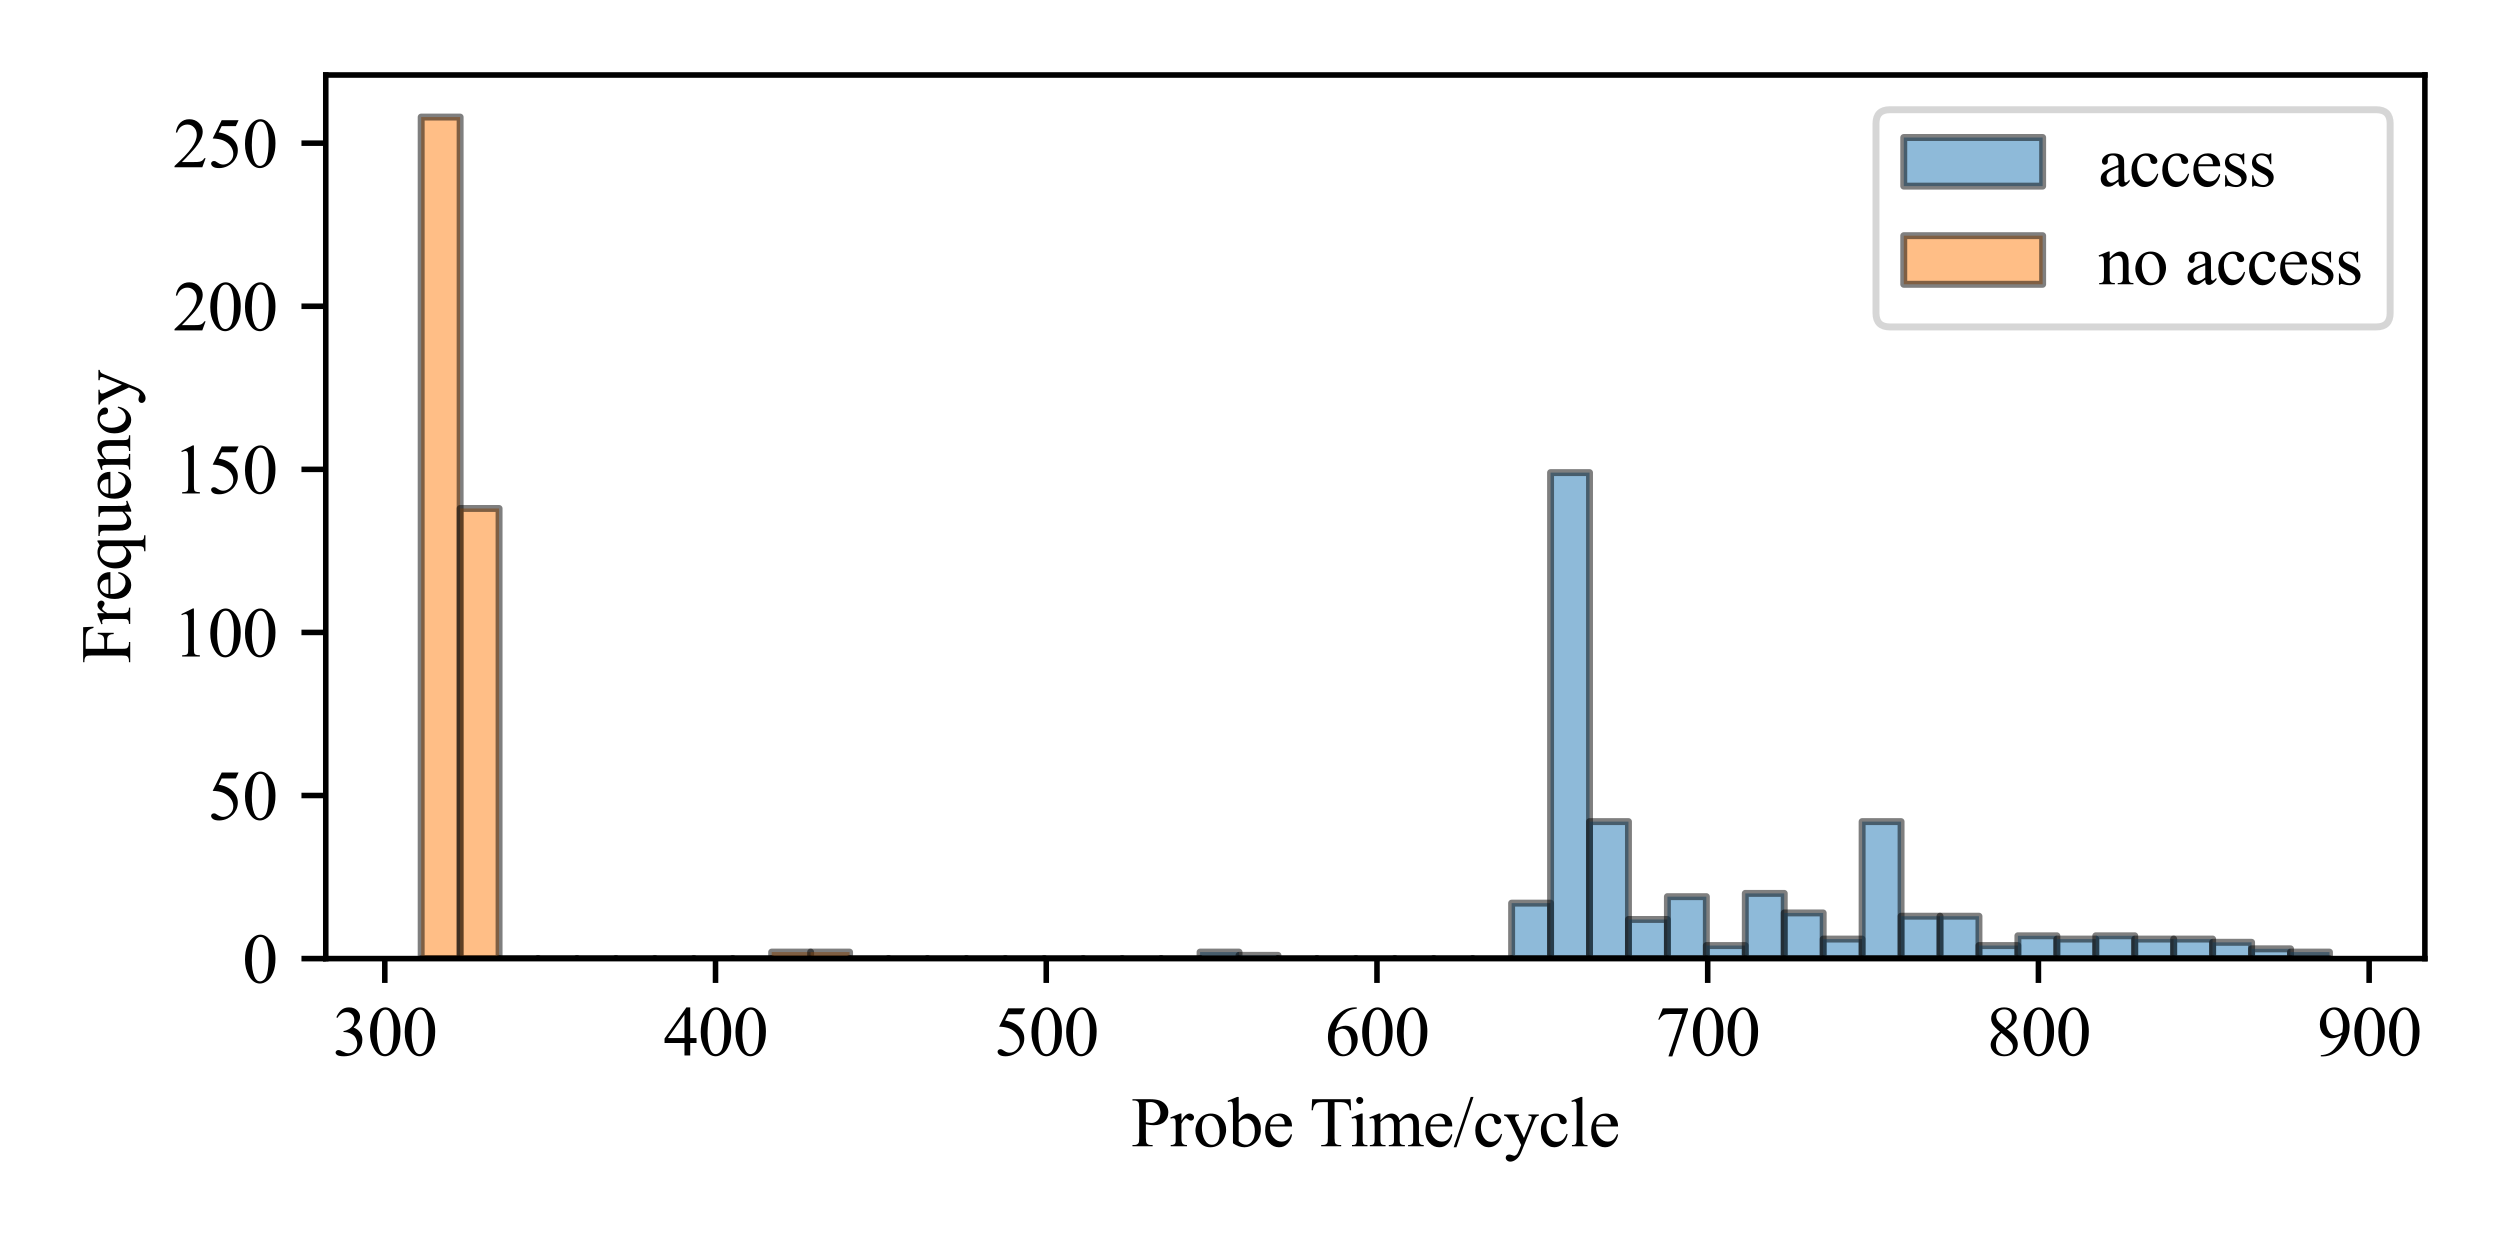 <?xml version="1.0" encoding="utf-8" standalone="no"?>
<!DOCTYPE svg PUBLIC "-//W3C//DTD SVG 1.1//EN"
  "http://www.w3.org/Graphics/SVG/1.1/DTD/svg11.dtd">
<svg xmlns:xlink="http://www.w3.org/1999/xlink" width="360pt" height="180pt" viewBox="0 0 360 180" xmlns="http://www.w3.org/2000/svg" version="1.1">
 <defs>
  <style type="text/css">*{stroke-linejoin: round; stroke-linecap: butt}</style>
 </defs>
 <g id="figure_1">
  <g id="patch_1">
   <path d="M 0 180 
L 360 180 
L 360 0 
L 0 0 
z
" style="fill: #ffffff"/>
  </g>
  <g id="axes_1">
   <g id="patch_2">
    <path d="M 46.91 138.04 
L 349.182 138.04 
L 349.182 10.8 
L 46.91 10.8 
z
" style="fill: #ffffff"/>
   </g>
   <g id="patch_3">
    <path d="M 60.65 138.04 
L 66.258 138.04 
L 66.258 138.04 
L 60.65 138.04 
z
" clip-path="url(#pd56eb7c14e)" style="fill: #1f77b4; opacity: 0.5; stroke: #000000; stroke-linejoin: miter"/>
   </g>
   <g id="patch_4">
    <path d="M 66.258 138.04 
L 71.866 138.04 
L 71.866 138.04 
L 66.258 138.04 
z
" clip-path="url(#pd56eb7c14e)" style="fill: #1f77b4; opacity: 0.5; stroke: #000000; stroke-linejoin: miter"/>
   </g>
   <g id="patch_5">
    <path d="M 71.866 138.04 
L 77.474 138.04 
L 77.474 138.04 
L 71.866 138.04 
z
" clip-path="url(#pd56eb7c14e)" style="fill: #1f77b4; opacity: 0.5; stroke: #000000; stroke-linejoin: miter"/>
   </g>
   <g id="patch_6">
    <path d="M 77.474 138.04 
L 83.082 138.04 
L 83.082 138.04 
L 77.474 138.04 
z
" clip-path="url(#pd56eb7c14e)" style="fill: #1f77b4; opacity: 0.5; stroke: #000000; stroke-linejoin: miter"/>
   </g>
   <g id="patch_7">
    <path d="M 83.082 138.04 
L 88.69 138.04 
L 88.69 138.04 
L 83.082 138.04 
z
" clip-path="url(#pd56eb7c14e)" style="fill: #1f77b4; opacity: 0.5; stroke: #000000; stroke-linejoin: miter"/>
   </g>
   <g id="patch_8">
    <path d="M 88.69 138.04 
L 94.298 138.04 
L 94.298 138.04 
L 88.69 138.04 
z
" clip-path="url(#pd56eb7c14e)" style="fill: #1f77b4; opacity: 0.5; stroke: #000000; stroke-linejoin: miter"/>
   </g>
   <g id="patch_9">
    <path d="M 94.298 138.04 
L 99.906 138.04 
L 99.906 138.04 
L 94.298 138.04 
z
" clip-path="url(#pd56eb7c14e)" style="fill: #1f77b4; opacity: 0.5; stroke: #000000; stroke-linejoin: miter"/>
   </g>
   <g id="patch_10">
    <path d="M 99.906 138.04 
L 105.514 138.04 
L 105.514 138.04 
L 99.906 138.04 
z
" clip-path="url(#pd56eb7c14e)" style="fill: #1f77b4; opacity: 0.5; stroke: #000000; stroke-linejoin: miter"/>
   </g>
   <g id="patch_11">
    <path d="M 105.514 138.04 
L 111.122 138.04 
L 111.122 138.04 
L 105.514 138.04 
z
" clip-path="url(#pd56eb7c14e)" style="fill: #1f77b4; opacity: 0.5; stroke: #000000; stroke-linejoin: miter"/>
   </g>
   <g id="patch_12">
    <path d="M 111.122 138.04 
L 116.73 138.04 
L 116.73 138.04 
L 111.122 138.04 
z
" clip-path="url(#pd56eb7c14e)" style="fill: #1f77b4; opacity: 0.5; stroke: #000000; stroke-linejoin: miter"/>
   </g>
   <g id="patch_13">
    <path d="M 116.73 138.04 
L 122.338 138.04 
L 122.338 138.04 
L 116.73 138.04 
z
" clip-path="url(#pd56eb7c14e)" style="fill: #1f77b4; opacity: 0.5; stroke: #000000; stroke-linejoin: miter"/>
   </g>
   <g id="patch_14">
    <path d="M 122.338 138.04 
L 127.946 138.04 
L 127.946 138.04 
L 122.338 138.04 
z
" clip-path="url(#pd56eb7c14e)" style="fill: #1f77b4; opacity: 0.5; stroke: #000000; stroke-linejoin: miter"/>
   </g>
   <g id="patch_15">
    <path d="M 127.946 138.04 
L 133.554 138.04 
L 133.554 138.04 
L 127.946 138.04 
z
" clip-path="url(#pd56eb7c14e)" style="fill: #1f77b4; opacity: 0.5; stroke: #000000; stroke-linejoin: miter"/>
   </g>
   <g id="patch_16">
    <path d="M 133.554 138.04 
L 139.162 138.04 
L 139.162 138.04 
L 133.554 138.04 
z
" clip-path="url(#pd56eb7c14e)" style="fill: #1f77b4; opacity: 0.5; stroke: #000000; stroke-linejoin: miter"/>
   </g>
   <g id="patch_17">
    <path d="M 139.162 138.04 
L 144.77 138.04 
L 144.77 138.04 
L 139.162 138.04 
z
" clip-path="url(#pd56eb7c14e)" style="fill: #1f77b4; opacity: 0.5; stroke: #000000; stroke-linejoin: miter"/>
   </g>
   <g id="patch_18">
    <path d="M 144.77 138.04 
L 150.378 138.04 
L 150.378 138.04 
L 144.77 138.04 
z
" clip-path="url(#pd56eb7c14e)" style="fill: #1f77b4; opacity: 0.5; stroke: #000000; stroke-linejoin: miter"/>
   </g>
   <g id="patch_19">
    <path d="M 150.378 138.04 
L 155.986 138.04 
L 155.986 138.04 
L 150.378 138.04 
z
" clip-path="url(#pd56eb7c14e)" style="fill: #1f77b4; opacity: 0.5; stroke: #000000; stroke-linejoin: miter"/>
   </g>
   <g id="patch_20">
    <path d="M 155.986 138.04 
L 161.594 138.04 
L 161.594 138.04 
L 155.986 138.04 
z
" clip-path="url(#pd56eb7c14e)" style="fill: #1f77b4; opacity: 0.5; stroke: #000000; stroke-linejoin: miter"/>
   </g>
   <g id="patch_21">
    <path d="M 161.594 138.04 
L 167.202 138.04 
L 167.202 138.04 
L 161.594 138.04 
z
" clip-path="url(#pd56eb7c14e)" style="fill: #1f77b4; opacity: 0.5; stroke: #000000; stroke-linejoin: miter"/>
   </g>
   <g id="patch_22">
    <path d="M 167.202 138.04 
L 172.81 138.04 
L 172.81 138.04 
L 167.202 138.04 
z
" clip-path="url(#pd56eb7c14e)" style="fill: #1f77b4; opacity: 0.5; stroke: #000000; stroke-linejoin: miter"/>
   </g>
   <g id="patch_23">
    <path d="M 172.81 138.04 
L 178.418 138.04 
L 178.418 137.101 
L 172.81 137.101 
z
" clip-path="url(#pd56eb7c14e)" style="fill: #1f77b4; opacity: 0.5; stroke: #000000; stroke-linejoin: miter"/>
   </g>
   <g id="patch_24">
    <path d="M 178.418 138.04 
L 184.026 138.04 
L 184.026 137.57 
L 178.418 137.57 
z
" clip-path="url(#pd56eb7c14e)" style="fill: #1f77b4; opacity: 0.5; stroke: #000000; stroke-linejoin: miter"/>
   </g>
   <g id="patch_25">
    <path d="M 184.026 138.04 
L 189.634 138.04 
L 189.634 138.04 
L 184.026 138.04 
z
" clip-path="url(#pd56eb7c14e)" style="fill: #1f77b4; opacity: 0.5; stroke: #000000; stroke-linejoin: miter"/>
   </g>
   <g id="patch_26">
    <path d="M 189.634 138.04 
L 195.242 138.04 
L 195.242 138.04 
L 189.634 138.04 
z
" clip-path="url(#pd56eb7c14e)" style="fill: #1f77b4; opacity: 0.5; stroke: #000000; stroke-linejoin: miter"/>
   </g>
   <g id="patch_27">
    <path d="M 195.242 138.04 
L 200.85 138.04 
L 200.85 138.04 
L 195.242 138.04 
z
" clip-path="url(#pd56eb7c14e)" style="fill: #1f77b4; opacity: 0.5; stroke: #000000; stroke-linejoin: miter"/>
   </g>
   <g id="patch_28">
    <path d="M 200.85 138.04 
L 206.458 138.04 
L 206.458 138.04 
L 200.85 138.04 
z
" clip-path="url(#pd56eb7c14e)" style="fill: #1f77b4; opacity: 0.5; stroke: #000000; stroke-linejoin: miter"/>
   </g>
   <g id="patch_29">
    <path d="M 206.458 138.04 
L 212.066 138.04 
L 212.066 138.04 
L 206.458 138.04 
z
" clip-path="url(#pd56eb7c14e)" style="fill: #1f77b4; opacity: 0.5; stroke: #000000; stroke-linejoin: miter"/>
   </g>
   <g id="patch_30">
    <path d="M 212.066 138.04 
L 217.674 138.04 
L 217.674 138.04 
L 212.066 138.04 
z
" clip-path="url(#pd56eb7c14e)" style="fill: #1f77b4; opacity: 0.5; stroke: #000000; stroke-linejoin: miter"/>
   </g>
   <g id="patch_31">
    <path d="M 217.674 138.04 
L 223.282 138.04 
L 223.282 130.055 
L 217.674 130.055 
z
" clip-path="url(#pd56eb7c14e)" style="fill: #1f77b4; opacity: 0.5; stroke: #000000; stroke-linejoin: miter"/>
   </g>
   <g id="patch_32">
    <path d="M 223.282 138.04 
L 228.89 138.04 
L 228.89 68.056 
L 223.282 68.056 
z
" clip-path="url(#pd56eb7c14e)" style="fill: #1f77b4; opacity: 0.5; stroke: #000000; stroke-linejoin: miter"/>
   </g>
   <g id="patch_33">
    <path d="M 228.89 138.04 
L 234.498 138.04 
L 234.498 118.313 
L 228.89 118.313 
z
" clip-path="url(#pd56eb7c14e)" style="fill: #1f77b4; opacity: 0.5; stroke: #000000; stroke-linejoin: miter"/>
   </g>
   <g id="patch_34">
    <path d="M 234.498 138.04 
L 240.106 138.04 
L 240.106 132.404 
L 234.498 132.404 
z
" clip-path="url(#pd56eb7c14e)" style="fill: #1f77b4; opacity: 0.5; stroke: #000000; stroke-linejoin: miter"/>
   </g>
   <g id="patch_35">
    <path d="M 240.106 138.04 
L 245.714 138.04 
L 245.714 129.116 
L 240.106 129.116 
z
" clip-path="url(#pd56eb7c14e)" style="fill: #1f77b4; opacity: 0.5; stroke: #000000; stroke-linejoin: miter"/>
   </g>
   <g id="patch_36">
    <path d="M 245.714 138.04 
L 251.322 138.04 
L 251.322 136.161 
L 245.714 136.161 
z
" clip-path="url(#pd56eb7c14e)" style="fill: #1f77b4; opacity: 0.5; stroke: #000000; stroke-linejoin: miter"/>
   </g>
   <g id="patch_37">
    <path d="M 251.322 138.04 
L 256.93 138.04 
L 256.93 128.646 
L 251.322 128.646 
z
" clip-path="url(#pd56eb7c14e)" style="fill: #1f77b4; opacity: 0.5; stroke: #000000; stroke-linejoin: miter"/>
   </g>
   <g id="patch_38">
    <path d="M 256.93 138.04 
L 262.538 138.04 
L 262.538 131.464 
L 256.93 131.464 
z
" clip-path="url(#pd56eb7c14e)" style="fill: #1f77b4; opacity: 0.5; stroke: #000000; stroke-linejoin: miter"/>
   </g>
   <g id="patch_39">
    <path d="M 262.538 138.04 
L 268.146 138.04 
L 268.146 135.222 
L 262.538 135.222 
z
" clip-path="url(#pd56eb7c14e)" style="fill: #1f77b4; opacity: 0.5; stroke: #000000; stroke-linejoin: miter"/>
   </g>
   <g id="patch_40">
    <path d="M 268.146 138.04 
L 273.754 138.04 
L 273.754 118.313 
L 268.146 118.313 
z
" clip-path="url(#pd56eb7c14e)" style="fill: #1f77b4; opacity: 0.5; stroke: #000000; stroke-linejoin: miter"/>
   </g>
   <g id="patch_41">
    <path d="M 273.754 138.04 
L 279.362 138.04 
L 279.362 131.934 
L 273.754 131.934 
z
" clip-path="url(#pd56eb7c14e)" style="fill: #1f77b4; opacity: 0.5; stroke: #000000; stroke-linejoin: miter"/>
   </g>
   <g id="patch_42">
    <path d="M 279.362 138.04 
L 284.97 138.04 
L 284.97 131.934 
L 279.362 131.934 
z
" clip-path="url(#pd56eb7c14e)" style="fill: #1f77b4; opacity: 0.5; stroke: #000000; stroke-linejoin: miter"/>
   </g>
   <g id="patch_43">
    <path d="M 284.97 138.04 
L 290.578 138.04 
L 290.578 136.161 
L 284.97 136.161 
z
" clip-path="url(#pd56eb7c14e)" style="fill: #1f77b4; opacity: 0.5; stroke: #000000; stroke-linejoin: miter"/>
   </g>
   <g id="patch_44">
    <path d="M 290.578 138.04 
L 296.186 138.04 
L 296.186 134.752 
L 290.578 134.752 
z
" clip-path="url(#pd56eb7c14e)" style="fill: #1f77b4; opacity: 0.5; stroke: #000000; stroke-linejoin: miter"/>
   </g>
   <g id="patch_45">
    <path d="M 296.186 138.04 
L 301.794 138.04 
L 301.794 135.222 
L 296.186 135.222 
z
" clip-path="url(#pd56eb7c14e)" style="fill: #1f77b4; opacity: 0.5; stroke: #000000; stroke-linejoin: miter"/>
   </g>
   <g id="patch_46">
    <path d="M 301.794 138.04 
L 307.402 138.04 
L 307.402 134.752 
L 301.794 134.752 
z
" clip-path="url(#pd56eb7c14e)" style="fill: #1f77b4; opacity: 0.5; stroke: #000000; stroke-linejoin: miter"/>
   </g>
   <g id="patch_47">
    <path d="M 307.402 138.04 
L 313.01 138.04 
L 313.01 135.222 
L 307.402 135.222 
z
" clip-path="url(#pd56eb7c14e)" style="fill: #1f77b4; opacity: 0.5; stroke: #000000; stroke-linejoin: miter"/>
   </g>
   <g id="patch_48">
    <path d="M 313.01 138.04 
L 318.618 138.04 
L 318.618 135.222 
L 313.01 135.222 
z
" clip-path="url(#pd56eb7c14e)" style="fill: #1f77b4; opacity: 0.5; stroke: #000000; stroke-linejoin: miter"/>
   </g>
   <g id="patch_49">
    <path d="M 318.618 138.04 
L 324.226 138.04 
L 324.226 135.692 
L 318.618 135.692 
z
" clip-path="url(#pd56eb7c14e)" style="fill: #1f77b4; opacity: 0.5; stroke: #000000; stroke-linejoin: miter"/>
   </g>
   <g id="patch_50">
    <path d="M 324.226 138.04 
L 329.834 138.04 
L 329.834 136.631 
L 324.226 136.631 
z
" clip-path="url(#pd56eb7c14e)" style="fill: #1f77b4; opacity: 0.5; stroke: #000000; stroke-linejoin: miter"/>
   </g>
   <g id="patch_51">
    <path d="M 329.834 138.04 
L 335.442 138.04 
L 335.442 137.101 
L 329.834 137.101 
z
" clip-path="url(#pd56eb7c14e)" style="fill: #1f77b4; opacity: 0.5; stroke: #000000; stroke-linejoin: miter"/>
   </g>
   <g id="patch_52">
    <path d="M 60.65 138.04 
L 66.258 138.04 
L 66.258 16.859 
L 60.65 16.859 
z
" clip-path="url(#pd56eb7c14e)" style="fill: #ff7f0e; opacity: 0.5; stroke: #000000; stroke-linejoin: miter"/>
   </g>
   <g id="patch_53">
    <path d="M 66.258 138.04 
L 71.866 138.04 
L 71.866 73.222 
L 66.258 73.222 
z
" clip-path="url(#pd56eb7c14e)" style="fill: #ff7f0e; opacity: 0.5; stroke: #000000; stroke-linejoin: miter"/>
   </g>
   <g id="patch_54">
    <path d="M 71.866 138.04 
L 77.474 138.04 
L 77.474 138.04 
L 71.866 138.04 
z
" clip-path="url(#pd56eb7c14e)" style="fill: #ff7f0e; opacity: 0.5; stroke: #000000; stroke-linejoin: miter"/>
   </g>
   <g id="patch_55">
    <path d="M 77.474 138.04 
L 83.082 138.04 
L 83.082 138.04 
L 77.474 138.04 
z
" clip-path="url(#pd56eb7c14e)" style="fill: #ff7f0e; opacity: 0.5; stroke: #000000; stroke-linejoin: miter"/>
   </g>
   <g id="patch_56">
    <path d="M 83.082 138.04 
L 88.69 138.04 
L 88.69 138.04 
L 83.082 138.04 
z
" clip-path="url(#pd56eb7c14e)" style="fill: #ff7f0e; opacity: 0.5; stroke: #000000; stroke-linejoin: miter"/>
   </g>
   <g id="patch_57">
    <path d="M 88.69 138.04 
L 94.298 138.04 
L 94.298 138.04 
L 88.69 138.04 
z
" clip-path="url(#pd56eb7c14e)" style="fill: #ff7f0e; opacity: 0.5; stroke: #000000; stroke-linejoin: miter"/>
   </g>
   <g id="patch_58">
    <path d="M 94.298 138.04 
L 99.906 138.04 
L 99.906 138.04 
L 94.298 138.04 
z
" clip-path="url(#pd56eb7c14e)" style="fill: #ff7f0e; opacity: 0.5; stroke: #000000; stroke-linejoin: miter"/>
   </g>
   <g id="patch_59">
    <path d="M 99.906 138.04 
L 105.514 138.04 
L 105.514 138.04 
L 99.906 138.04 
z
" clip-path="url(#pd56eb7c14e)" style="fill: #ff7f0e; opacity: 0.5; stroke: #000000; stroke-linejoin: miter"/>
   </g>
   <g id="patch_60">
    <path d="M 105.514 138.04 
L 111.122 138.04 
L 111.122 138.04 
L 105.514 138.04 
z
" clip-path="url(#pd56eb7c14e)" style="fill: #ff7f0e; opacity: 0.5; stroke: #000000; stroke-linejoin: miter"/>
   </g>
   <g id="patch_61">
    <path d="M 111.122 138.04 
L 116.73 138.04 
L 116.73 137.101 
L 111.122 137.101 
z
" clip-path="url(#pd56eb7c14e)" style="fill: #ff7f0e; opacity: 0.5; stroke: #000000; stroke-linejoin: miter"/>
   </g>
   <g id="patch_62">
    <path d="M 116.73 138.04 
L 122.338 138.04 
L 122.338 137.101 
L 116.73 137.101 
z
" clip-path="url(#pd56eb7c14e)" style="fill: #ff7f0e; opacity: 0.5; stroke: #000000; stroke-linejoin: miter"/>
   </g>
   <g id="patch_63">
    <path d="M 122.338 138.04 
L 127.946 138.04 
L 127.946 138.04 
L 122.338 138.04 
z
" clip-path="url(#pd56eb7c14e)" style="fill: #ff7f0e; opacity: 0.5; stroke: #000000; stroke-linejoin: miter"/>
   </g>
   <g id="patch_64">
    <path d="M 127.946 138.04 
L 133.554 138.04 
L 133.554 138.04 
L 127.946 138.04 
z
" clip-path="url(#pd56eb7c14e)" style="fill: #ff7f0e; opacity: 0.5; stroke: #000000; stroke-linejoin: miter"/>
   </g>
   <g id="patch_65">
    <path d="M 133.554 138.04 
L 139.162 138.04 
L 139.162 138.04 
L 133.554 138.04 
z
" clip-path="url(#pd56eb7c14e)" style="fill: #ff7f0e; opacity: 0.5; stroke: #000000; stroke-linejoin: miter"/>
   </g>
   <g id="patch_66">
    <path d="M 139.162 138.04 
L 144.77 138.04 
L 144.77 138.04 
L 139.162 138.04 
z
" clip-path="url(#pd56eb7c14e)" style="fill: #ff7f0e; opacity: 0.5; stroke: #000000; stroke-linejoin: miter"/>
   </g>
   <g id="patch_67">
    <path d="M 144.77 138.04 
L 150.378 138.04 
L 150.378 138.04 
L 144.77 138.04 
z
" clip-path="url(#pd56eb7c14e)" style="fill: #ff7f0e; opacity: 0.5; stroke: #000000; stroke-linejoin: miter"/>
   </g>
   <g id="patch_68">
    <path d="M 150.378 138.04 
L 155.986 138.04 
L 155.986 138.04 
L 150.378 138.04 
z
" clip-path="url(#pd56eb7c14e)" style="fill: #ff7f0e; opacity: 0.5; stroke: #000000; stroke-linejoin: miter"/>
   </g>
   <g id="patch_69">
    <path d="M 155.986 138.04 
L 161.594 138.04 
L 161.594 138.04 
L 155.986 138.04 
z
" clip-path="url(#pd56eb7c14e)" style="fill: #ff7f0e; opacity: 0.5; stroke: #000000; stroke-linejoin: miter"/>
   </g>
   <g id="patch_70">
    <path d="M 161.594 138.04 
L 167.202 138.04 
L 167.202 138.04 
L 161.594 138.04 
z
" clip-path="url(#pd56eb7c14e)" style="fill: #ff7f0e; opacity: 0.5; stroke: #000000; stroke-linejoin: miter"/>
   </g>
   <g id="patch_71">
    <path d="M 167.202 138.04 
L 172.81 138.04 
L 172.81 138.04 
L 167.202 138.04 
z
" clip-path="url(#pd56eb7c14e)" style="fill: #ff7f0e; opacity: 0.5; stroke: #000000; stroke-linejoin: miter"/>
   </g>
   <g id="patch_72">
    <path d="M 172.81 138.04 
L 178.418 138.04 
L 178.418 138.04 
L 172.81 138.04 
z
" clip-path="url(#pd56eb7c14e)" style="fill: #ff7f0e; opacity: 0.5; stroke: #000000; stroke-linejoin: miter"/>
   </g>
   <g id="patch_73">
    <path d="M 178.418 138.04 
L 184.026 138.04 
L 184.026 138.04 
L 178.418 138.04 
z
" clip-path="url(#pd56eb7c14e)" style="fill: #ff7f0e; opacity: 0.5; stroke: #000000; stroke-linejoin: miter"/>
   </g>
   <g id="patch_74">
    <path d="M 184.026 138.04 
L 189.634 138.04 
L 189.634 138.04 
L 184.026 138.04 
z
" clip-path="url(#pd56eb7c14e)" style="fill: #ff7f0e; opacity: 0.5; stroke: #000000; stroke-linejoin: miter"/>
   </g>
   <g id="patch_75">
    <path d="M 189.634 138.04 
L 195.242 138.04 
L 195.242 138.04 
L 189.634 138.04 
z
" clip-path="url(#pd56eb7c14e)" style="fill: #ff7f0e; opacity: 0.5; stroke: #000000; stroke-linejoin: miter"/>
   </g>
   <g id="patch_76">
    <path d="M 195.242 138.04 
L 200.85 138.04 
L 200.85 138.04 
L 195.242 138.04 
z
" clip-path="url(#pd56eb7c14e)" style="fill: #ff7f0e; opacity: 0.5; stroke: #000000; stroke-linejoin: miter"/>
   </g>
   <g id="patch_77">
    <path d="M 200.85 138.04 
L 206.458 138.04 
L 206.458 138.04 
L 200.85 138.04 
z
" clip-path="url(#pd56eb7c14e)" style="fill: #ff7f0e; opacity: 0.5; stroke: #000000; stroke-linejoin: miter"/>
   </g>
   <g id="patch_78">
    <path d="M 206.458 138.04 
L 212.066 138.04 
L 212.066 138.04 
L 206.458 138.04 
z
" clip-path="url(#pd56eb7c14e)" style="fill: #ff7f0e; opacity: 0.5; stroke: #000000; stroke-linejoin: miter"/>
   </g>
   <g id="patch_79">
    <path d="M 212.066 138.04 
L 217.674 138.04 
L 217.674 138.04 
L 212.066 138.04 
z
" clip-path="url(#pd56eb7c14e)" style="fill: #ff7f0e; opacity: 0.5; stroke: #000000; stroke-linejoin: miter"/>
   </g>
   <g id="patch_80">
    <path d="M 217.674 138.04 
L 223.282 138.04 
L 223.282 138.04 
L 217.674 138.04 
z
" clip-path="url(#pd56eb7c14e)" style="fill: #ff7f0e; opacity: 0.5; stroke: #000000; stroke-linejoin: miter"/>
   </g>
   <g id="patch_81">
    <path d="M 223.282 138.04 
L 228.89 138.04 
L 228.89 138.04 
L 223.282 138.04 
z
" clip-path="url(#pd56eb7c14e)" style="fill: #ff7f0e; opacity: 0.5; stroke: #000000; stroke-linejoin: miter"/>
   </g>
   <g id="patch_82">
    <path d="M 228.89 138.04 
L 234.498 138.04 
L 234.498 138.04 
L 228.89 138.04 
z
" clip-path="url(#pd56eb7c14e)" style="fill: #ff7f0e; opacity: 0.5; stroke: #000000; stroke-linejoin: miter"/>
   </g>
   <g id="patch_83">
    <path d="M 234.498 138.04 
L 240.106 138.04 
L 240.106 138.04 
L 234.498 138.04 
z
" clip-path="url(#pd56eb7c14e)" style="fill: #ff7f0e; opacity: 0.5; stroke: #000000; stroke-linejoin: miter"/>
   </g>
   <g id="patch_84">
    <path d="M 240.106 138.04 
L 245.714 138.04 
L 245.714 138.04 
L 240.106 138.04 
z
" clip-path="url(#pd56eb7c14e)" style="fill: #ff7f0e; opacity: 0.5; stroke: #000000; stroke-linejoin: miter"/>
   </g>
   <g id="patch_85">
    <path d="M 245.714 138.04 
L 251.322 138.04 
L 251.322 138.04 
L 245.714 138.04 
z
" clip-path="url(#pd56eb7c14e)" style="fill: #ff7f0e; opacity: 0.5; stroke: #000000; stroke-linejoin: miter"/>
   </g>
   <g id="patch_86">
    <path d="M 251.322 138.04 
L 256.93 138.04 
L 256.93 138.04 
L 251.322 138.04 
z
" clip-path="url(#pd56eb7c14e)" style="fill: #ff7f0e; opacity: 0.5; stroke: #000000; stroke-linejoin: miter"/>
   </g>
   <g id="patch_87">
    <path d="M 256.93 138.04 
L 262.538 138.04 
L 262.538 138.04 
L 256.93 138.04 
z
" clip-path="url(#pd56eb7c14e)" style="fill: #ff7f0e; opacity: 0.5; stroke: #000000; stroke-linejoin: miter"/>
   </g>
   <g id="patch_88">
    <path d="M 262.538 138.04 
L 268.146 138.04 
L 268.146 138.04 
L 262.538 138.04 
z
" clip-path="url(#pd56eb7c14e)" style="fill: #ff7f0e; opacity: 0.5; stroke: #000000; stroke-linejoin: miter"/>
   </g>
   <g id="patch_89">
    <path d="M 268.146 138.04 
L 273.754 138.04 
L 273.754 138.04 
L 268.146 138.04 
z
" clip-path="url(#pd56eb7c14e)" style="fill: #ff7f0e; opacity: 0.5; stroke: #000000; stroke-linejoin: miter"/>
   </g>
   <g id="patch_90">
    <path d="M 273.754 138.04 
L 279.362 138.04 
L 279.362 138.04 
L 273.754 138.04 
z
" clip-path="url(#pd56eb7c14e)" style="fill: #ff7f0e; opacity: 0.5; stroke: #000000; stroke-linejoin: miter"/>
   </g>
   <g id="patch_91">
    <path d="M 279.362 138.04 
L 284.97 138.04 
L 284.97 138.04 
L 279.362 138.04 
z
" clip-path="url(#pd56eb7c14e)" style="fill: #ff7f0e; opacity: 0.5; stroke: #000000; stroke-linejoin: miter"/>
   </g>
   <g id="patch_92">
    <path d="M 284.97 138.04 
L 290.578 138.04 
L 290.578 138.04 
L 284.97 138.04 
z
" clip-path="url(#pd56eb7c14e)" style="fill: #ff7f0e; opacity: 0.5; stroke: #000000; stroke-linejoin: miter"/>
   </g>
   <g id="patch_93">
    <path d="M 290.578 138.04 
L 296.186 138.04 
L 296.186 138.04 
L 290.578 138.04 
z
" clip-path="url(#pd56eb7c14e)" style="fill: #ff7f0e; opacity: 0.5; stroke: #000000; stroke-linejoin: miter"/>
   </g>
   <g id="patch_94">
    <path d="M 296.186 138.04 
L 301.794 138.04 
L 301.794 138.04 
L 296.186 138.04 
z
" clip-path="url(#pd56eb7c14e)" style="fill: #ff7f0e; opacity: 0.5; stroke: #000000; stroke-linejoin: miter"/>
   </g>
   <g id="patch_95">
    <path d="M 301.794 138.04 
L 307.402 138.04 
L 307.402 138.04 
L 301.794 138.04 
z
" clip-path="url(#pd56eb7c14e)" style="fill: #ff7f0e; opacity: 0.5; stroke: #000000; stroke-linejoin: miter"/>
   </g>
   <g id="patch_96">
    <path d="M 307.402 138.04 
L 313.01 138.04 
L 313.01 138.04 
L 307.402 138.04 
z
" clip-path="url(#pd56eb7c14e)" style="fill: #ff7f0e; opacity: 0.5; stroke: #000000; stroke-linejoin: miter"/>
   </g>
   <g id="patch_97">
    <path d="M 313.01 138.04 
L 318.618 138.04 
L 318.618 138.04 
L 313.01 138.04 
z
" clip-path="url(#pd56eb7c14e)" style="fill: #ff7f0e; opacity: 0.5; stroke: #000000; stroke-linejoin: miter"/>
   </g>
   <g id="patch_98">
    <path d="M 318.618 138.04 
L 324.226 138.04 
L 324.226 138.04 
L 318.618 138.04 
z
" clip-path="url(#pd56eb7c14e)" style="fill: #ff7f0e; opacity: 0.5; stroke: #000000; stroke-linejoin: miter"/>
   </g>
   <g id="patch_99">
    <path d="M 324.226 138.04 
L 329.834 138.04 
L 329.834 138.04 
L 324.226 138.04 
z
" clip-path="url(#pd56eb7c14e)" style="fill: #ff7f0e; opacity: 0.5; stroke: #000000; stroke-linejoin: miter"/>
   </g>
   <g id="patch_100">
    <path d="M 329.834 138.04 
L 335.442 138.04 
L 335.442 138.04 
L 329.834 138.04 
z
" clip-path="url(#pd56eb7c14e)" style="fill: #ff7f0e; opacity: 0.5; stroke: #000000; stroke-linejoin: miter"/>
   </g>
   <g id="matplotlib.axis_1">
    <g id="xtick_1">
     <g id="line2d_1">
      <defs>
       <path id="m830e3b1d94" d="M 0 0 
L 0 3.5 
" style="stroke: #000000; stroke-width: 0.8"/>
      </defs>
      <g>
       <use xlink:href="#m830e3b1d94" x="55.411" y="138.04" style="stroke: #000000; stroke-width: 0.8"/>
      </g>
     </g>
     <g id="text_1">
      <!-- 300 -->
      <g transform="translate(47.911 151.984) scale(0.1 -0.1)">
       <defs>
        <path id="TimesNewRomanPSMT-33" d="M 325 3431 
Q 506 3859 782 4092 
Q 1059 4325 1472 4325 
Q 1981 4325 2253 3994 
Q 2459 3747 2459 3466 
Q 2459 3003 1878 2509 
Q 2269 2356 2469 2072 
Q 2669 1788 2669 1403 
Q 2669 853 2319 450 
Q 1863 -75 997 -75 
Q 569 -75 414 31 
Q 259 138 259 259 
Q 259 350 332 419 
Q 406 488 509 488 
Q 588 488 669 463 
Q 722 447 909 348 
Q 1097 250 1169 231 
Q 1284 197 1416 197 
Q 1734 197 1970 444 
Q 2206 691 2206 1028 
Q 2206 1275 2097 1509 
Q 2016 1684 1919 1775 
Q 1784 1900 1550 2001 
Q 1316 2103 1072 2103 
L 972 2103 
L 972 2197 
Q 1219 2228 1467 2375 
Q 1716 2522 1828 2728 
Q 1941 2934 1941 3181 
Q 1941 3503 1739 3701 
Q 1538 3900 1238 3900 
Q 753 3900 428 3381 
L 325 3431 
z
" transform="scale(0.016)"/>
        <path id="TimesNewRomanPSMT-30" d="M 231 2094 
Q 231 2819 450 3342 
Q 669 3866 1031 4122 
Q 1313 4325 1613 4325 
Q 2100 4325 2488 3828 
Q 2972 3213 2972 2159 
Q 2972 1422 2759 906 
Q 2547 391 2217 158 
Q 1888 -75 1581 -75 
Q 975 -75 572 641 
Q 231 1244 231 2094 
z
M 844 2016 
Q 844 1141 1059 588 
Q 1238 122 1591 122 
Q 1759 122 1940 273 
Q 2122 425 2216 781 
Q 2359 1319 2359 2297 
Q 2359 3022 2209 3506 
Q 2097 3866 1919 4016 
Q 1791 4119 1609 4119 
Q 1397 4119 1231 3928 
Q 1006 3669 925 3112 
Q 844 2556 844 2016 
z
" transform="scale(0.016)"/>
       </defs>
       <use xlink:href="#TimesNewRomanPSMT-33"/>
       <use xlink:href="#TimesNewRomanPSMT-30" x="50"/>
       <use xlink:href="#TimesNewRomanPSMT-30" x="100"/>
      </g>
     </g>
    </g>
    <g id="xtick_2">
     <g id="line2d_2">
      <g>
       <use xlink:href="#m830e3b1d94" x="103.035" y="138.04" style="stroke: #000000; stroke-width: 0.8"/>
      </g>
     </g>
     <g id="text_2">
      <!-- 400 -->
      <g transform="translate(95.535 151.984) scale(0.1 -0.1)">
       <defs>
        <path id="TimesNewRomanPSMT-34" d="M 2978 1563 
L 2978 1119 
L 2409 1119 
L 2409 0 
L 1894 0 
L 1894 1119 
L 100 1119 
L 100 1519 
L 2066 4325 
L 2409 4325 
L 2409 1563 
L 2978 1563 
z
M 1894 1563 
L 1894 3666 
L 406 1563 
L 1894 1563 
z
" transform="scale(0.016)"/>
       </defs>
       <use xlink:href="#TimesNewRomanPSMT-34"/>
       <use xlink:href="#TimesNewRomanPSMT-30" x="50"/>
       <use xlink:href="#TimesNewRomanPSMT-30" x="100"/>
      </g>
     </g>
    </g>
    <g id="xtick_3">
     <g id="line2d_3">
      <g>
       <use xlink:href="#m830e3b1d94" x="150.66" y="138.04" style="stroke: #000000; stroke-width: 0.8"/>
      </g>
     </g>
     <g id="text_3">
      <!-- 500 -->
      <g transform="translate(143.16 151.984) scale(0.1 -0.1)">
       <defs>
        <path id="TimesNewRomanPSMT-35" d="M 2778 4238 
L 2534 3706 
L 1259 3706 
L 981 3138 
Q 1809 3016 2294 2522 
Q 2709 2097 2709 1522 
Q 2709 1188 2573 903 
Q 2438 619 2231 419 
Q 2025 219 1772 97 
Q 1413 -75 1034 -75 
Q 653 -75 479 54 
Q 306 184 306 341 
Q 306 428 378 495 
Q 450 563 559 563 
Q 641 563 702 538 
Q 763 513 909 409 
Q 1144 247 1384 247 
Q 1750 247 2026 523 
Q 2303 800 2303 1197 
Q 2303 1581 2056 1914 
Q 1809 2247 1375 2428 
Q 1034 2569 447 2591 
L 1259 4238 
L 2778 4238 
z
" transform="scale(0.016)"/>
       </defs>
       <use xlink:href="#TimesNewRomanPSMT-35"/>
       <use xlink:href="#TimesNewRomanPSMT-30" x="50"/>
       <use xlink:href="#TimesNewRomanPSMT-30" x="100"/>
      </g>
     </g>
    </g>
    <g id="xtick_4">
     <g id="line2d_4">
      <g>
       <use xlink:href="#m830e3b1d94" x="198.284" y="138.04" style="stroke: #000000; stroke-width: 0.8"/>
      </g>
     </g>
     <g id="text_4">
      <!-- 600 -->
      <g transform="translate(190.784 151.984) scale(0.1 -0.1)">
       <defs>
        <path id="TimesNewRomanPSMT-36" d="M 2869 4325 
L 2869 4209 
Q 2456 4169 2195 4045 
Q 1934 3922 1679 3669 
Q 1425 3416 1258 3105 
Q 1091 2794 978 2366 
Q 1428 2675 1881 2675 
Q 2316 2675 2634 2325 
Q 2953 1975 2953 1425 
Q 2953 894 2631 456 
Q 2244 -75 1606 -75 
Q 1172 -75 869 213 
Q 275 772 275 1663 
Q 275 2231 503 2743 
Q 731 3256 1154 3653 
Q 1578 4050 1965 4187 
Q 2353 4325 2688 4325 
L 2869 4325 
z
M 925 2138 
Q 869 1716 869 1456 
Q 869 1156 980 804 
Q 1091 453 1309 247 
Q 1469 100 1697 100 
Q 1969 100 2183 356 
Q 2397 613 2397 1088 
Q 2397 1622 2184 2012 
Q 1972 2403 1581 2403 
Q 1463 2403 1327 2353 
Q 1191 2303 925 2138 
z
" transform="scale(0.016)"/>
       </defs>
       <use xlink:href="#TimesNewRomanPSMT-36"/>
       <use xlink:href="#TimesNewRomanPSMT-30" x="50"/>
       <use xlink:href="#TimesNewRomanPSMT-30" x="100"/>
      </g>
     </g>
    </g>
    <g id="xtick_5">
     <g id="line2d_5">
      <g>
       <use xlink:href="#m830e3b1d94" x="245.908" y="138.04" style="stroke: #000000; stroke-width: 0.8"/>
      </g>
     </g>
     <g id="text_5">
      <!-- 700 -->
      <g transform="translate(238.408 151.984) scale(0.1 -0.1)">
       <defs>
        <path id="TimesNewRomanPSMT-37" d="M 644 4238 
L 2916 4238 
L 2916 4119 
L 1503 -88 
L 1153 -88 
L 2419 3728 
L 1253 3728 
Q 900 3728 750 3644 
Q 488 3500 328 3200 
L 238 3234 
L 644 4238 
z
" transform="scale(0.016)"/>
       </defs>
       <use xlink:href="#TimesNewRomanPSMT-37"/>
       <use xlink:href="#TimesNewRomanPSMT-30" x="50"/>
       <use xlink:href="#TimesNewRomanPSMT-30" x="100"/>
      </g>
     </g>
    </g>
    <g id="xtick_6">
     <g id="line2d_6">
      <g>
       <use xlink:href="#m830e3b1d94" x="293.533" y="138.04" style="stroke: #000000; stroke-width: 0.8"/>
      </g>
     </g>
     <g id="text_6">
      <!-- 800 -->
      <g transform="translate(286.033 151.984) scale(0.1 -0.1)">
       <defs>
        <path id="TimesNewRomanPSMT-38" d="M 1228 2134 
Q 725 2547 579 2797 
Q 434 3047 434 3316 
Q 434 3728 753 4026 
Q 1072 4325 1600 4325 
Q 2113 4325 2425 4047 
Q 2738 3769 2738 3413 
Q 2738 3175 2569 2928 
Q 2400 2681 1866 2347 
Q 2416 1922 2594 1678 
Q 2831 1359 2831 1006 
Q 2831 559 2490 242 
Q 2150 -75 1597 -75 
Q 994 -75 656 303 
Q 388 606 388 966 
Q 388 1247 577 1523 
Q 766 1800 1228 2134 
z
M 1719 2469 
Q 2094 2806 2194 3001 
Q 2294 3197 2294 3444 
Q 2294 3772 2109 3958 
Q 1925 4144 1606 4144 
Q 1288 4144 1088 3959 
Q 888 3775 888 3528 
Q 888 3366 970 3203 
Q 1053 3041 1206 2894 
L 1719 2469 
z
M 1375 2016 
Q 1116 1797 991 1539 
Q 866 1281 866 981 
Q 866 578 1086 336 
Q 1306 94 1647 94 
Q 1984 94 2187 284 
Q 2391 475 2391 747 
Q 2391 972 2272 1150 
Q 2050 1481 1375 2016 
z
" transform="scale(0.016)"/>
       </defs>
       <use xlink:href="#TimesNewRomanPSMT-38"/>
       <use xlink:href="#TimesNewRomanPSMT-30" x="50"/>
       <use xlink:href="#TimesNewRomanPSMT-30" x="100"/>
      </g>
     </g>
    </g>
    <g id="xtick_7">
     <g id="line2d_7">
      <g>
       <use xlink:href="#m830e3b1d94" x="341.157" y="138.04" style="stroke: #000000; stroke-width: 0.8"/>
      </g>
     </g>
     <g id="text_7">
      <!-- 900 -->
      <g transform="translate(333.657 151.984) scale(0.1 -0.1)">
       <defs>
        <path id="TimesNewRomanPSMT-39" d="M 338 -88 
L 338 28 
Q 744 34 1094 217 
Q 1444 400 1770 856 
Q 2097 1313 2225 1859 
Q 1734 1544 1338 1544 
Q 891 1544 572 1889 
Q 253 2234 253 2806 
Q 253 3363 572 3797 
Q 956 4325 1575 4325 
Q 2097 4325 2469 3894 
Q 2925 3359 2925 2575 
Q 2925 1869 2578 1258 
Q 2231 647 1613 244 
Q 1109 -88 516 -88 
L 338 -88 
z
M 2275 2091 
Q 2331 2497 2331 2741 
Q 2331 3044 2228 3395 
Q 2125 3747 1936 3934 
Q 1747 4122 1506 4122 
Q 1228 4122 1018 3872 
Q 809 3622 809 3128 
Q 809 2469 1088 2097 
Q 1291 1828 1588 1828 
Q 1731 1828 1928 1897 
Q 2125 1966 2275 2091 
z
" transform="scale(0.016)"/>
       </defs>
       <use xlink:href="#TimesNewRomanPSMT-39"/>
       <use xlink:href="#TimesNewRomanPSMT-30" x="50"/>
       <use xlink:href="#TimesNewRomanPSMT-30" x="100"/>
      </g>
     </g>
    </g>
    <g id="text_8">
     <!-- Probe Time/cycle -->
     <g transform="translate(162.905 165.067) scale(0.1 -0.1)">
      <defs>
       <path id="TimesNewRomanPSMT-50" d="M 1313 1984 
L 1313 750 
Q 1313 350 1400 253 
Q 1519 116 1759 116 
L 1922 116 
L 1922 0 
L 106 0 
L 106 116 
L 266 116 
Q 534 116 650 291 
Q 713 388 713 750 
L 713 3488 
Q 713 3888 628 3984 
Q 506 4122 266 4122 
L 106 4122 
L 106 4238 
L 1659 4238 
Q 2228 4238 2556 4120 
Q 2884 4003 3109 3725 
Q 3334 3447 3334 3066 
Q 3334 2547 2992 2222 
Q 2650 1897 2025 1897 
Q 1872 1897 1694 1919 
Q 1516 1941 1313 1984 
z
M 1313 2163 
Q 1478 2131 1606 2115 
Q 1734 2100 1825 2100 
Q 2150 2100 2386 2351 
Q 2622 2603 2622 3003 
Q 2622 3278 2509 3514 
Q 2397 3750 2190 3867 
Q 1984 3984 1722 3984 
Q 1563 3984 1313 3925 
L 1313 2163 
z
" transform="scale(0.016)"/>
       <path id="TimesNewRomanPSMT-72" d="M 1038 2947 
L 1038 2303 
Q 1397 2947 1775 2947 
Q 1947 2947 2059 2842 
Q 2172 2738 2172 2600 
Q 2172 2478 2090 2393 
Q 2009 2309 1897 2309 
Q 1788 2309 1652 2417 
Q 1516 2525 1450 2525 
Q 1394 2525 1328 2463 
Q 1188 2334 1038 2041 
L 1038 669 
Q 1038 431 1097 309 
Q 1138 225 1241 169 
Q 1344 113 1538 113 
L 1538 0 
L 72 0 
L 72 113 
Q 291 113 397 181 
Q 475 231 506 341 
Q 522 394 522 644 
L 522 1753 
Q 522 2253 501 2348 
Q 481 2444 426 2487 
Q 372 2531 291 2531 
Q 194 2531 72 2484 
L 41 2597 
L 906 2947 
L 1038 2947 
z
" transform="scale(0.016)"/>
       <path id="TimesNewRomanPSMT-6f" d="M 1600 2947 
Q 2250 2947 2644 2453 
Q 2978 2031 2978 1484 
Q 2978 1100 2793 706 
Q 2609 313 2286 112 
Q 1963 -88 1566 -88 
Q 919 -88 538 428 
Q 216 863 216 1403 
Q 216 1797 411 2186 
Q 606 2575 925 2761 
Q 1244 2947 1600 2947 
z
M 1503 2744 
Q 1338 2744 1170 2645 
Q 1003 2547 900 2300 
Q 797 2053 797 1666 
Q 797 1041 1045 587 
Q 1294 134 1700 134 
Q 2003 134 2200 384 
Q 2397 634 2397 1244 
Q 2397 2006 2069 2444 
Q 1847 2744 1503 2744 
z
" transform="scale(0.016)"/>
       <path id="TimesNewRomanPSMT-62" d="M 984 2369 
Q 1400 2947 1881 2947 
Q 2322 2947 2650 2570 
Q 2978 2194 2978 1541 
Q 2978 778 2472 313 
Q 2038 -88 1503 -88 
Q 1253 -88 995 3 
Q 738 94 469 275 
L 469 3241 
Q 469 3728 445 3840 
Q 422 3953 372 3993 
Q 322 4034 247 4034 
Q 159 4034 28 3984 
L -16 4094 
L 844 4444 
L 984 4444 
L 984 2369 
z
M 984 2169 
L 984 456 
Q 1144 300 1314 220 
Q 1484 141 1663 141 
Q 1947 141 2192 453 
Q 2438 766 2438 1363 
Q 2438 1913 2192 2208 
Q 1947 2503 1634 2503 
Q 1469 2503 1303 2419 
Q 1178 2356 984 2169 
z
" transform="scale(0.016)"/>
       <path id="TimesNewRomanPSMT-65" d="M 681 1784 
Q 678 1147 991 784 
Q 1303 422 1725 422 
Q 2006 422 2214 576 
Q 2422 731 2563 1106 
L 2659 1044 
Q 2594 616 2278 264 
Q 1963 -88 1488 -88 
Q 972 -88 605 314 
Q 238 716 238 1394 
Q 238 2128 614 2539 
Q 991 2950 1559 2950 
Q 2041 2950 2350 2633 
Q 2659 2316 2659 1784 
L 681 1784 
z
M 681 1966 
L 2006 1966 
Q 1991 2241 1941 2353 
Q 1863 2528 1708 2628 
Q 1553 2728 1384 2728 
Q 1125 2728 920 2526 
Q 716 2325 681 1966 
z
" transform="scale(0.016)"/>
       <path id="TimesNewRomanPSMT-20" transform="scale(0.016)"/>
       <path id="TimesNewRomanPSMT-54" d="M 3703 4238 
L 3750 3244 
L 3631 3244 
Q 3597 3506 3538 3619 
Q 3441 3800 3280 3886 
Q 3119 3972 2856 3972 
L 2259 3972 
L 2259 734 
Q 2259 344 2344 247 
Q 2463 116 2709 116 
L 2856 116 
L 2856 0 
L 1059 0 
L 1059 116 
L 1209 116 
Q 1478 116 1591 278 
Q 1659 378 1659 734 
L 1659 3972 
L 1150 3972 
Q 853 3972 728 3928 
Q 566 3869 450 3700 
Q 334 3531 313 3244 
L 194 3244 
L 244 4238 
L 3703 4238 
z
" transform="scale(0.016)"/>
       <path id="TimesNewRomanPSMT-69" d="M 928 4444 
Q 1059 4444 1151 4351 
Q 1244 4259 1244 4128 
Q 1244 3997 1151 3903 
Q 1059 3809 928 3809 
Q 797 3809 703 3903 
Q 609 3997 609 4128 
Q 609 4259 701 4351 
Q 794 4444 928 4444 
z
M 1188 2947 
L 1188 647 
Q 1188 378 1227 289 
Q 1266 200 1342 156 
Q 1419 113 1622 113 
L 1622 0 
L 231 0 
L 231 113 
Q 441 113 512 153 
Q 584 194 626 287 
Q 669 381 669 647 
L 669 1750 
Q 669 2216 641 2353 
Q 619 2453 572 2492 
Q 525 2531 444 2531 
Q 356 2531 231 2484 
L 188 2597 
L 1050 2947 
L 1188 2947 
z
" transform="scale(0.016)"/>
       <path id="TimesNewRomanPSMT-6d" d="M 1050 2338 
Q 1363 2650 1419 2697 
Q 1559 2816 1721 2881 
Q 1884 2947 2044 2947 
Q 2313 2947 2506 2790 
Q 2700 2634 2766 2338 
Q 3088 2713 3309 2830 
Q 3531 2947 3766 2947 
Q 3994 2947 4170 2830 
Q 4347 2713 4450 2447 
Q 4519 2266 4519 1878 
L 4519 647 
Q 4519 378 4559 278 
Q 4591 209 4675 161 
Q 4759 113 4950 113 
L 4950 0 
L 3538 0 
L 3538 113 
L 3597 113 
Q 3781 113 3884 184 
Q 3956 234 3988 344 
Q 4000 397 4000 647 
L 4000 1878 
Q 4000 2228 3916 2372 
Q 3794 2572 3525 2572 
Q 3359 2572 3192 2489 
Q 3025 2406 2788 2181 
L 2781 2147 
L 2788 2013 
L 2788 647 
Q 2788 353 2820 281 
Q 2853 209 2943 161 
Q 3034 113 3253 113 
L 3253 0 
L 1806 0 
L 1806 113 
Q 2044 113 2133 169 
Q 2222 225 2256 338 
Q 2272 391 2272 647 
L 2272 1878 
Q 2272 2228 2169 2381 
Q 2031 2581 1784 2581 
Q 1616 2581 1450 2491 
Q 1191 2353 1050 2181 
L 1050 647 
Q 1050 366 1089 281 
Q 1128 197 1204 155 
Q 1281 113 1516 113 
L 1516 0 
L 100 0 
L 100 113 
Q 297 113 375 155 
Q 453 197 493 289 
Q 534 381 534 647 
L 534 1741 
Q 534 2213 506 2350 
Q 484 2453 437 2492 
Q 391 2531 309 2531 
Q 222 2531 100 2484 
L 53 2597 
L 916 2947 
L 1050 2947 
L 1050 2338 
z
" transform="scale(0.016)"/>
       <path id="TimesNewRomanPSMT-2f" d="M 1794 4444 
L 259 -88 
L 9 -88 
L 1544 4444 
L 1794 4444 
z
" transform="scale(0.016)"/>
       <path id="TimesNewRomanPSMT-63" d="M 2631 1088 
Q 2516 522 2178 217 
Q 1841 -88 1431 -88 
Q 944 -88 581 321 
Q 219 731 219 1428 
Q 219 2103 620 2525 
Q 1022 2947 1584 2947 
Q 2006 2947 2278 2723 
Q 2550 2500 2550 2259 
Q 2550 2141 2473 2067 
Q 2397 1994 2259 1994 
Q 2075 1994 1981 2113 
Q 1928 2178 1911 2362 
Q 1894 2547 1784 2644 
Q 1675 2738 1481 2738 
Q 1169 2738 978 2506 
Q 725 2200 725 1697 
Q 725 1184 976 792 
Q 1228 400 1656 400 
Q 1963 400 2206 609 
Q 2378 753 2541 1131 
L 2631 1088 
z
" transform="scale(0.016)"/>
       <path id="TimesNewRomanPSMT-79" d="M 38 2863 
L 1372 2863 
L 1372 2747 
L 1306 2747 
Q 1166 2747 1095 2686 
Q 1025 2625 1025 2534 
Q 1025 2413 1128 2197 
L 1825 753 
L 2466 2334 
Q 2519 2463 2519 2588 
Q 2519 2644 2497 2672 
Q 2472 2706 2419 2726 
Q 2366 2747 2231 2747 
L 2231 2863 
L 3163 2863 
L 3163 2747 
Q 3047 2734 2984 2696 
Q 2922 2659 2847 2556 
Q 2819 2513 2741 2316 
L 1575 -541 
Q 1406 -956 1132 -1168 
Q 859 -1381 606 -1381 
Q 422 -1381 303 -1275 
Q 184 -1169 184 -1031 
Q 184 -900 270 -820 
Q 356 -741 506 -741 
Q 609 -741 788 -809 
Q 913 -856 944 -856 
Q 1038 -856 1148 -759 
Q 1259 -663 1372 -384 
L 1575 113 
L 547 2272 
Q 500 2369 397 2513 
Q 319 2622 269 2659 
Q 197 2709 38 2747 
L 38 2863 
z
" transform="scale(0.016)"/>
       <path id="TimesNewRomanPSMT-6c" d="M 1184 4444 
L 1184 647 
Q 1184 378 1223 290 
Q 1263 203 1344 158 
Q 1425 113 1647 113 
L 1647 0 
L 244 0 
L 244 113 
Q 441 113 512 153 
Q 584 194 625 287 
Q 666 381 666 647 
L 666 3247 
Q 666 3731 644 3842 
Q 622 3953 573 3993 
Q 525 4034 450 4034 
Q 369 4034 244 3984 
L 191 4094 
L 1044 4444 
L 1184 4444 
z
" transform="scale(0.016)"/>
      </defs>
      <use xlink:href="#TimesNewRomanPSMT-50"/>
      <use xlink:href="#TimesNewRomanPSMT-72" x="55.615"/>
      <use xlink:href="#TimesNewRomanPSMT-6f" x="88.916"/>
      <use xlink:href="#TimesNewRomanPSMT-62" x="138.916"/>
      <use xlink:href="#TimesNewRomanPSMT-65" x="188.916"/>
      <use xlink:href="#TimesNewRomanPSMT-20" x="233.301"/>
      <use xlink:href="#TimesNewRomanPSMT-54" x="256.551"/>
      <use xlink:href="#TimesNewRomanPSMT-69" x="314.135"/>
      <use xlink:href="#TimesNewRomanPSMT-6d" x="341.918"/>
      <use xlink:href="#TimesNewRomanPSMT-65" x="419.701"/>
      <use xlink:href="#TimesNewRomanPSMT-2f" x="464.086"/>
      <use xlink:href="#TimesNewRomanPSMT-63" x="491.869"/>
      <use xlink:href="#TimesNewRomanPSMT-79" x="536.254"/>
      <use xlink:href="#TimesNewRomanPSMT-63" x="586.254"/>
      <use xlink:href="#TimesNewRomanPSMT-6c" x="630.639"/>
      <use xlink:href="#TimesNewRomanPSMT-65" x="658.422"/>
     </g>
    </g>
   </g>
   <g id="matplotlib.axis_2">
    <g id="ytick_1">
     <g id="line2d_8">
      <defs>
       <path id="m2b532a7e34" d="M 0 0 
L -3.5 0 
" style="stroke: #000000; stroke-width: 0.8"/>
      </defs>
      <g>
       <use xlink:href="#m2b532a7e34" x="46.91" y="138.04" style="stroke: #000000; stroke-width: 0.8"/>
      </g>
     </g>
     <g id="text_9">
      <!-- 0 -->
      <g transform="translate(34.91 141.512) scale(0.1 -0.1)">
       <use xlink:href="#TimesNewRomanPSMT-30"/>
      </g>
     </g>
    </g>
    <g id="ytick_2">
     <g id="line2d_9">
      <g>
       <use xlink:href="#m2b532a7e34" x="46.91" y="114.555" style="stroke: #000000; stroke-width: 0.8"/>
      </g>
     </g>
     <g id="text_10">
      <!-- 50 -->
      <g transform="translate(29.91 118.027) scale(0.1 -0.1)">
       <use xlink:href="#TimesNewRomanPSMT-35"/>
       <use xlink:href="#TimesNewRomanPSMT-30" x="50"/>
      </g>
     </g>
    </g>
    <g id="ytick_3">
     <g id="line2d_10">
      <g>
       <use xlink:href="#m2b532a7e34" x="46.91" y="91.071" style="stroke: #000000; stroke-width: 0.8"/>
      </g>
     </g>
     <g id="text_11">
      <!-- 100 -->
      <g transform="translate(24.91 94.543) scale(0.1 -0.1)">
       <defs>
        <path id="TimesNewRomanPSMT-31" d="M 750 3822 
L 1781 4325 
L 1884 4325 
L 1884 747 
Q 1884 391 1914 303 
Q 1944 216 2037 169 
Q 2131 122 2419 116 
L 2419 0 
L 825 0 
L 825 116 
Q 1125 122 1212 167 
Q 1300 213 1334 289 
Q 1369 366 1369 747 
L 1369 3034 
Q 1369 3497 1338 3628 
Q 1316 3728 1258 3775 
Q 1200 3822 1119 3822 
Q 1003 3822 797 3725 
L 750 3822 
z
" transform="scale(0.016)"/>
       </defs>
       <use xlink:href="#TimesNewRomanPSMT-31"/>
       <use xlink:href="#TimesNewRomanPSMT-30" x="50"/>
       <use xlink:href="#TimesNewRomanPSMT-30" x="100"/>
      </g>
     </g>
    </g>
    <g id="ytick_4">
     <g id="line2d_11">
      <g>
       <use xlink:href="#m2b532a7e34" x="46.91" y="67.586" style="stroke: #000000; stroke-width: 0.8"/>
      </g>
     </g>
     <g id="text_12">
      <!-- 150 -->
      <g transform="translate(24.91 71.058) scale(0.1 -0.1)">
       <use xlink:href="#TimesNewRomanPSMT-31"/>
       <use xlink:href="#TimesNewRomanPSMT-35" x="50"/>
       <use xlink:href="#TimesNewRomanPSMT-30" x="100"/>
      </g>
     </g>
    </g>
    <g id="ytick_5">
     <g id="line2d_12">
      <g>
       <use xlink:href="#m2b532a7e34" x="46.91" y="44.101" style="stroke: #000000; stroke-width: 0.8"/>
      </g>
     </g>
     <g id="text_13">
      <!-- 200 -->
      <g transform="translate(24.91 47.573) scale(0.1 -0.1)">
       <defs>
        <path id="TimesNewRomanPSMT-32" d="M 2934 816 
L 2638 0 
L 138 0 
L 138 116 
Q 1241 1122 1691 1759 
Q 2141 2397 2141 2925 
Q 2141 3328 1894 3587 
Q 1647 3847 1303 3847 
Q 991 3847 742 3664 
Q 494 3481 375 3128 
L 259 3128 
Q 338 3706 661 4015 
Q 984 4325 1469 4325 
Q 1984 4325 2329 3994 
Q 2675 3663 2675 3213 
Q 2675 2891 2525 2569 
Q 2294 2063 1775 1497 
Q 997 647 803 472 
L 1909 472 
Q 2247 472 2383 497 
Q 2519 522 2628 598 
Q 2738 675 2819 816 
L 2934 816 
z
" transform="scale(0.016)"/>
       </defs>
       <use xlink:href="#TimesNewRomanPSMT-32"/>
       <use xlink:href="#TimesNewRomanPSMT-30" x="50"/>
       <use xlink:href="#TimesNewRomanPSMT-30" x="100"/>
      </g>
     </g>
    </g>
    <g id="ytick_6">
     <g id="line2d_13">
      <g>
       <use xlink:href="#m2b532a7e34" x="46.91" y="20.617" style="stroke: #000000; stroke-width: 0.8"/>
      </g>
     </g>
     <g id="text_14">
      <!-- 250 -->
      <g transform="translate(24.91 24.088) scale(0.1 -0.1)">
       <use xlink:href="#TimesNewRomanPSMT-32"/>
       <use xlink:href="#TimesNewRomanPSMT-35" x="50"/>
       <use xlink:href="#TimesNewRomanPSMT-30" x="100"/>
      </g>
     </g>
    </g>
    <g id="text_15">
     <!-- Frequency -->
     <g transform="translate(18.752 95.524) rotate(-90) scale(0.1 -0.1)">
      <defs>
       <path id="TimesNewRomanPSMT-46" d="M 1309 4006 
L 1309 2341 
L 2081 2341 
Q 2347 2341 2470 2458 
Q 2594 2575 2634 2922 
L 2750 2922 
L 2750 1488 
L 2634 1488 
Q 2631 1734 2570 1850 
Q 2509 1966 2401 2023 
Q 2294 2081 2081 2081 
L 1309 2081 
L 1309 750 
Q 1309 428 1350 325 
Q 1381 247 1481 191 
Q 1619 116 1769 116 
L 1922 116 
L 1922 0 
L 103 0 
L 103 116 
L 253 116 
Q 516 116 634 269 
Q 709 369 709 750 
L 709 3488 
Q 709 3809 669 3913 
Q 638 3991 541 4047 
Q 406 4122 253 4122 
L 103 4122 
L 103 4238 
L 3256 4238 
L 3297 3306 
L 3188 3306 
Q 3106 3603 2998 3742 
Q 2891 3881 2733 3943 
Q 2575 4006 2244 4006 
L 1309 4006 
z
" transform="scale(0.016)"/>
       <path id="TimesNewRomanPSMT-71" d="M 2734 2947 
L 2734 -734 
Q 2734 -1009 2771 -1087 
Q 2809 -1166 2889 -1209 
Q 2969 -1253 3200 -1253 
L 3200 -1369 
L 1756 -1369 
L 1756 -1253 
L 1816 -1253 
Q 1991 -1253 2081 -1203 
Q 2144 -1169 2181 -1080 
Q 2219 -991 2219 -734 
L 2219 497 
Q 1934 159 1721 35 
Q 1509 -88 1281 -88 
Q 866 -88 539 290 
Q 213 669 213 1303 
Q 213 2031 644 2489 
Q 1075 2947 1684 2947 
Q 1863 2947 2013 2897 
Q 2163 2847 2281 2747 
Q 2463 2834 2628 2947 
L 2734 2947 
z
M 2219 694 
L 2219 2038 
Q 2219 2272 2158 2406 
Q 2097 2541 1940 2634 
Q 1784 2728 1588 2728 
Q 1238 2728 988 2431 
Q 738 2134 738 1531 
Q 738 953 992 653 
Q 1247 353 1606 353 
Q 1791 353 1934 433 
Q 2078 513 2219 694 
z
" transform="scale(0.016)"/>
       <path id="TimesNewRomanPSMT-75" d="M 2709 2863 
L 2709 1128 
Q 2709 631 2732 520 
Q 2756 409 2807 365 
Q 2859 322 2928 322 
Q 3025 322 3147 375 
L 3191 266 
L 2334 -88 
L 2194 -88 
L 2194 519 
Q 1825 119 1631 15 
Q 1438 -88 1222 -88 
Q 981 -88 804 51 
Q 628 191 559 409 
Q 491 628 491 1028 
L 491 2306 
Q 491 2509 447 2587 
Q 403 2666 317 2708 
Q 231 2750 6 2747 
L 6 2863 
L 1009 2863 
L 1009 947 
Q 1009 547 1148 422 
Q 1288 297 1484 297 
Q 1619 297 1789 381 
Q 1959 466 2194 703 
L 2194 2325 
Q 2194 2569 2105 2655 
Q 2016 2741 1734 2747 
L 1734 2863 
L 2709 2863 
z
" transform="scale(0.016)"/>
       <path id="TimesNewRomanPSMT-6e" d="M 1034 2341 
Q 1538 2947 1994 2947 
Q 2228 2947 2397 2830 
Q 2566 2713 2666 2444 
Q 2734 2256 2734 1869 
L 2734 647 
Q 2734 375 2778 278 
Q 2813 200 2889 156 
Q 2966 113 3172 113 
L 3172 0 
L 1756 0 
L 1756 113 
L 1816 113 
Q 2016 113 2095 173 
Q 2175 234 2206 353 
Q 2219 400 2219 647 
L 2219 1819 
Q 2219 2209 2117 2386 
Q 2016 2563 1775 2563 
Q 1403 2563 1034 2156 
L 1034 647 
Q 1034 356 1069 288 
Q 1113 197 1189 155 
Q 1266 113 1500 113 
L 1500 0 
L 84 0 
L 84 113 
L 147 113 
Q 366 113 442 223 
Q 519 334 519 647 
L 519 1709 
Q 519 2225 495 2337 
Q 472 2450 423 2490 
Q 375 2531 294 2531 
Q 206 2531 84 2484 
L 38 2597 
L 900 2947 
L 1034 2947 
L 1034 2341 
z
" transform="scale(0.016)"/>
      </defs>
      <use xlink:href="#TimesNewRomanPSMT-46"/>
      <use xlink:href="#TimesNewRomanPSMT-72" x="55.615"/>
      <use xlink:href="#TimesNewRomanPSMT-65" x="88.916"/>
      <use xlink:href="#TimesNewRomanPSMT-71" x="133.301"/>
      <use xlink:href="#TimesNewRomanPSMT-75" x="183.301"/>
      <use xlink:href="#TimesNewRomanPSMT-65" x="233.301"/>
      <use xlink:href="#TimesNewRomanPSMT-6e" x="277.686"/>
      <use xlink:href="#TimesNewRomanPSMT-63" x="327.686"/>
      <use xlink:href="#TimesNewRomanPSMT-79" x="372.07"/>
     </g>
    </g>
   </g>
   <g id="patch_101">
    <path d="M 46.91 138.04 
L 46.91 10.8 
" style="fill: none; stroke: #000000; stroke-width: 0.8; stroke-linejoin: miter; stroke-linecap: square"/>
   </g>
   <g id="patch_102">
    <path d="M 349.182 138.04 
L 349.182 10.8 
" style="fill: none; stroke: #000000; stroke-width: 0.8; stroke-linejoin: miter; stroke-linecap: square"/>
   </g>
   <g id="patch_103">
    <path d="M 46.91 138.04 
L 349.182 138.04 
" style="fill: none; stroke: #000000; stroke-width: 0.8; stroke-linejoin: miter; stroke-linecap: square"/>
   </g>
   <g id="patch_104">
    <path d="M 46.91 10.8 
L 349.182 10.8 
" style="fill: none; stroke: #000000; stroke-width: 0.8; stroke-linejoin: miter; stroke-linecap: square"/>
   </g>
   <g id="legend_1">
    <g id="patch_105">
     <path d="M 272.141 47.078 
L 342.182 47.078 
Q 344.182 47.078 344.182 45.078 
L 344.182 17.8 
Q 344.182 15.8 342.182 15.8 
L 272.141 15.8 
Q 270.141 15.8 270.141 17.8 
L 270.141 45.078 
Q 270.141 47.078 272.141 47.078 
z
" style="fill: #ffffff; opacity: 0.8; stroke: #cccccc; stroke-linejoin: miter"/>
    </g>
    <g id="patch_106">
     <path d="M 274.141 26.8 
L 294.141 26.8 
L 294.141 19.8 
L 274.141 19.8 
z
" style="fill: #1f77b4; opacity: 0.5; stroke: #000000; stroke-linejoin: miter"/>
    </g>
    <g id="text_16">
     <!-- access -->
     <g transform="translate(302.141 26.8) scale(0.1 -0.1)">
      <defs>
       <path id="TimesNewRomanPSMT-61" d="M 1822 413 
Q 1381 72 1269 19 
Q 1100 -59 909 -59 
Q 613 -59 420 144 
Q 228 347 228 678 
Q 228 888 322 1041 
Q 450 1253 767 1440 
Q 1084 1628 1822 1897 
L 1822 2009 
Q 1822 2438 1686 2597 
Q 1550 2756 1291 2756 
Q 1094 2756 978 2650 
Q 859 2544 859 2406 
L 866 2225 
Q 866 2081 792 2003 
Q 719 1925 600 1925 
Q 484 1925 411 2006 
Q 338 2088 338 2228 
Q 338 2497 613 2722 
Q 888 2947 1384 2947 
Q 1766 2947 2009 2819 
Q 2194 2722 2281 2516 
Q 2338 2381 2338 1966 
L 2338 994 
Q 2338 584 2353 492 
Q 2369 400 2405 369 
Q 2441 338 2488 338 
Q 2538 338 2575 359 
Q 2641 400 2828 588 
L 2828 413 
Q 2478 -56 2159 -56 
Q 2006 -56 1915 50 
Q 1825 156 1822 413 
z
M 1822 616 
L 1822 1706 
Q 1350 1519 1213 1441 
Q 966 1303 859 1153 
Q 753 1003 753 825 
Q 753 600 887 451 
Q 1022 303 1197 303 
Q 1434 303 1822 616 
z
" transform="scale(0.016)"/>
       <path id="TimesNewRomanPSMT-73" d="M 2050 2947 
L 2050 1972 
L 1947 1972 
Q 1828 2431 1642 2597 
Q 1456 2763 1169 2763 
Q 950 2763 815 2647 
Q 681 2531 681 2391 
Q 681 2216 781 2091 
Q 878 1963 1175 1819 
L 1631 1597 
Q 2266 1288 2266 781 
Q 2266 391 1970 151 
Q 1675 -88 1309 -88 
Q 1047 -88 709 6 
Q 606 38 541 38 
Q 469 38 428 -44 
L 325 -44 
L 325 978 
L 428 978 
Q 516 541 762 319 
Q 1009 97 1316 97 
Q 1531 97 1667 223 
Q 1803 350 1803 528 
Q 1803 744 1651 891 
Q 1500 1038 1047 1263 
Q 594 1488 453 1669 
Q 313 1847 313 2119 
Q 313 2472 555 2709 
Q 797 2947 1181 2947 
Q 1350 2947 1591 2875 
Q 1750 2828 1803 2828 
Q 1853 2828 1881 2850 
Q 1909 2872 1947 2947 
L 2050 2947 
z
" transform="scale(0.016)"/>
      </defs>
      <use xlink:href="#TimesNewRomanPSMT-61"/>
      <use xlink:href="#TimesNewRomanPSMT-63" x="44.385"/>
      <use xlink:href="#TimesNewRomanPSMT-63" x="88.77"/>
      <use xlink:href="#TimesNewRomanPSMT-65" x="133.154"/>
      <use xlink:href="#TimesNewRomanPSMT-73" x="177.539"/>
      <use xlink:href="#TimesNewRomanPSMT-73" x="216.455"/>
     </g>
    </g>
    <g id="patch_107">
     <path d="M 274.141 40.939 
L 294.141 40.939 
L 294.141 33.939 
L 274.141 33.939 
z
" style="fill: #ff7f0e; opacity: 0.5; stroke: #000000; stroke-linejoin: miter"/>
    </g>
    <g id="text_17">
     <!-- no access -->
     <g transform="translate(302.141 40.939) scale(0.1 -0.1)">
      <use xlink:href="#TimesNewRomanPSMT-6e"/>
      <use xlink:href="#TimesNewRomanPSMT-6f" x="50"/>
      <use xlink:href="#TimesNewRomanPSMT-20" x="100"/>
      <use xlink:href="#TimesNewRomanPSMT-61" x="125"/>
      <use xlink:href="#TimesNewRomanPSMT-63" x="169.385"/>
      <use xlink:href="#TimesNewRomanPSMT-63" x="213.77"/>
      <use xlink:href="#TimesNewRomanPSMT-65" x="258.154"/>
      <use xlink:href="#TimesNewRomanPSMT-73" x="302.539"/>
      <use xlink:href="#TimesNewRomanPSMT-73" x="341.455"/>
     </g>
    </g>
   </g>
  </g>
 </g>
 <defs>
  <clipPath id="pd56eb7c14e">
   <rect x="46.91" y="10.8" width="302.272" height="127.24"/>
  </clipPath>
 </defs>
</svg>
